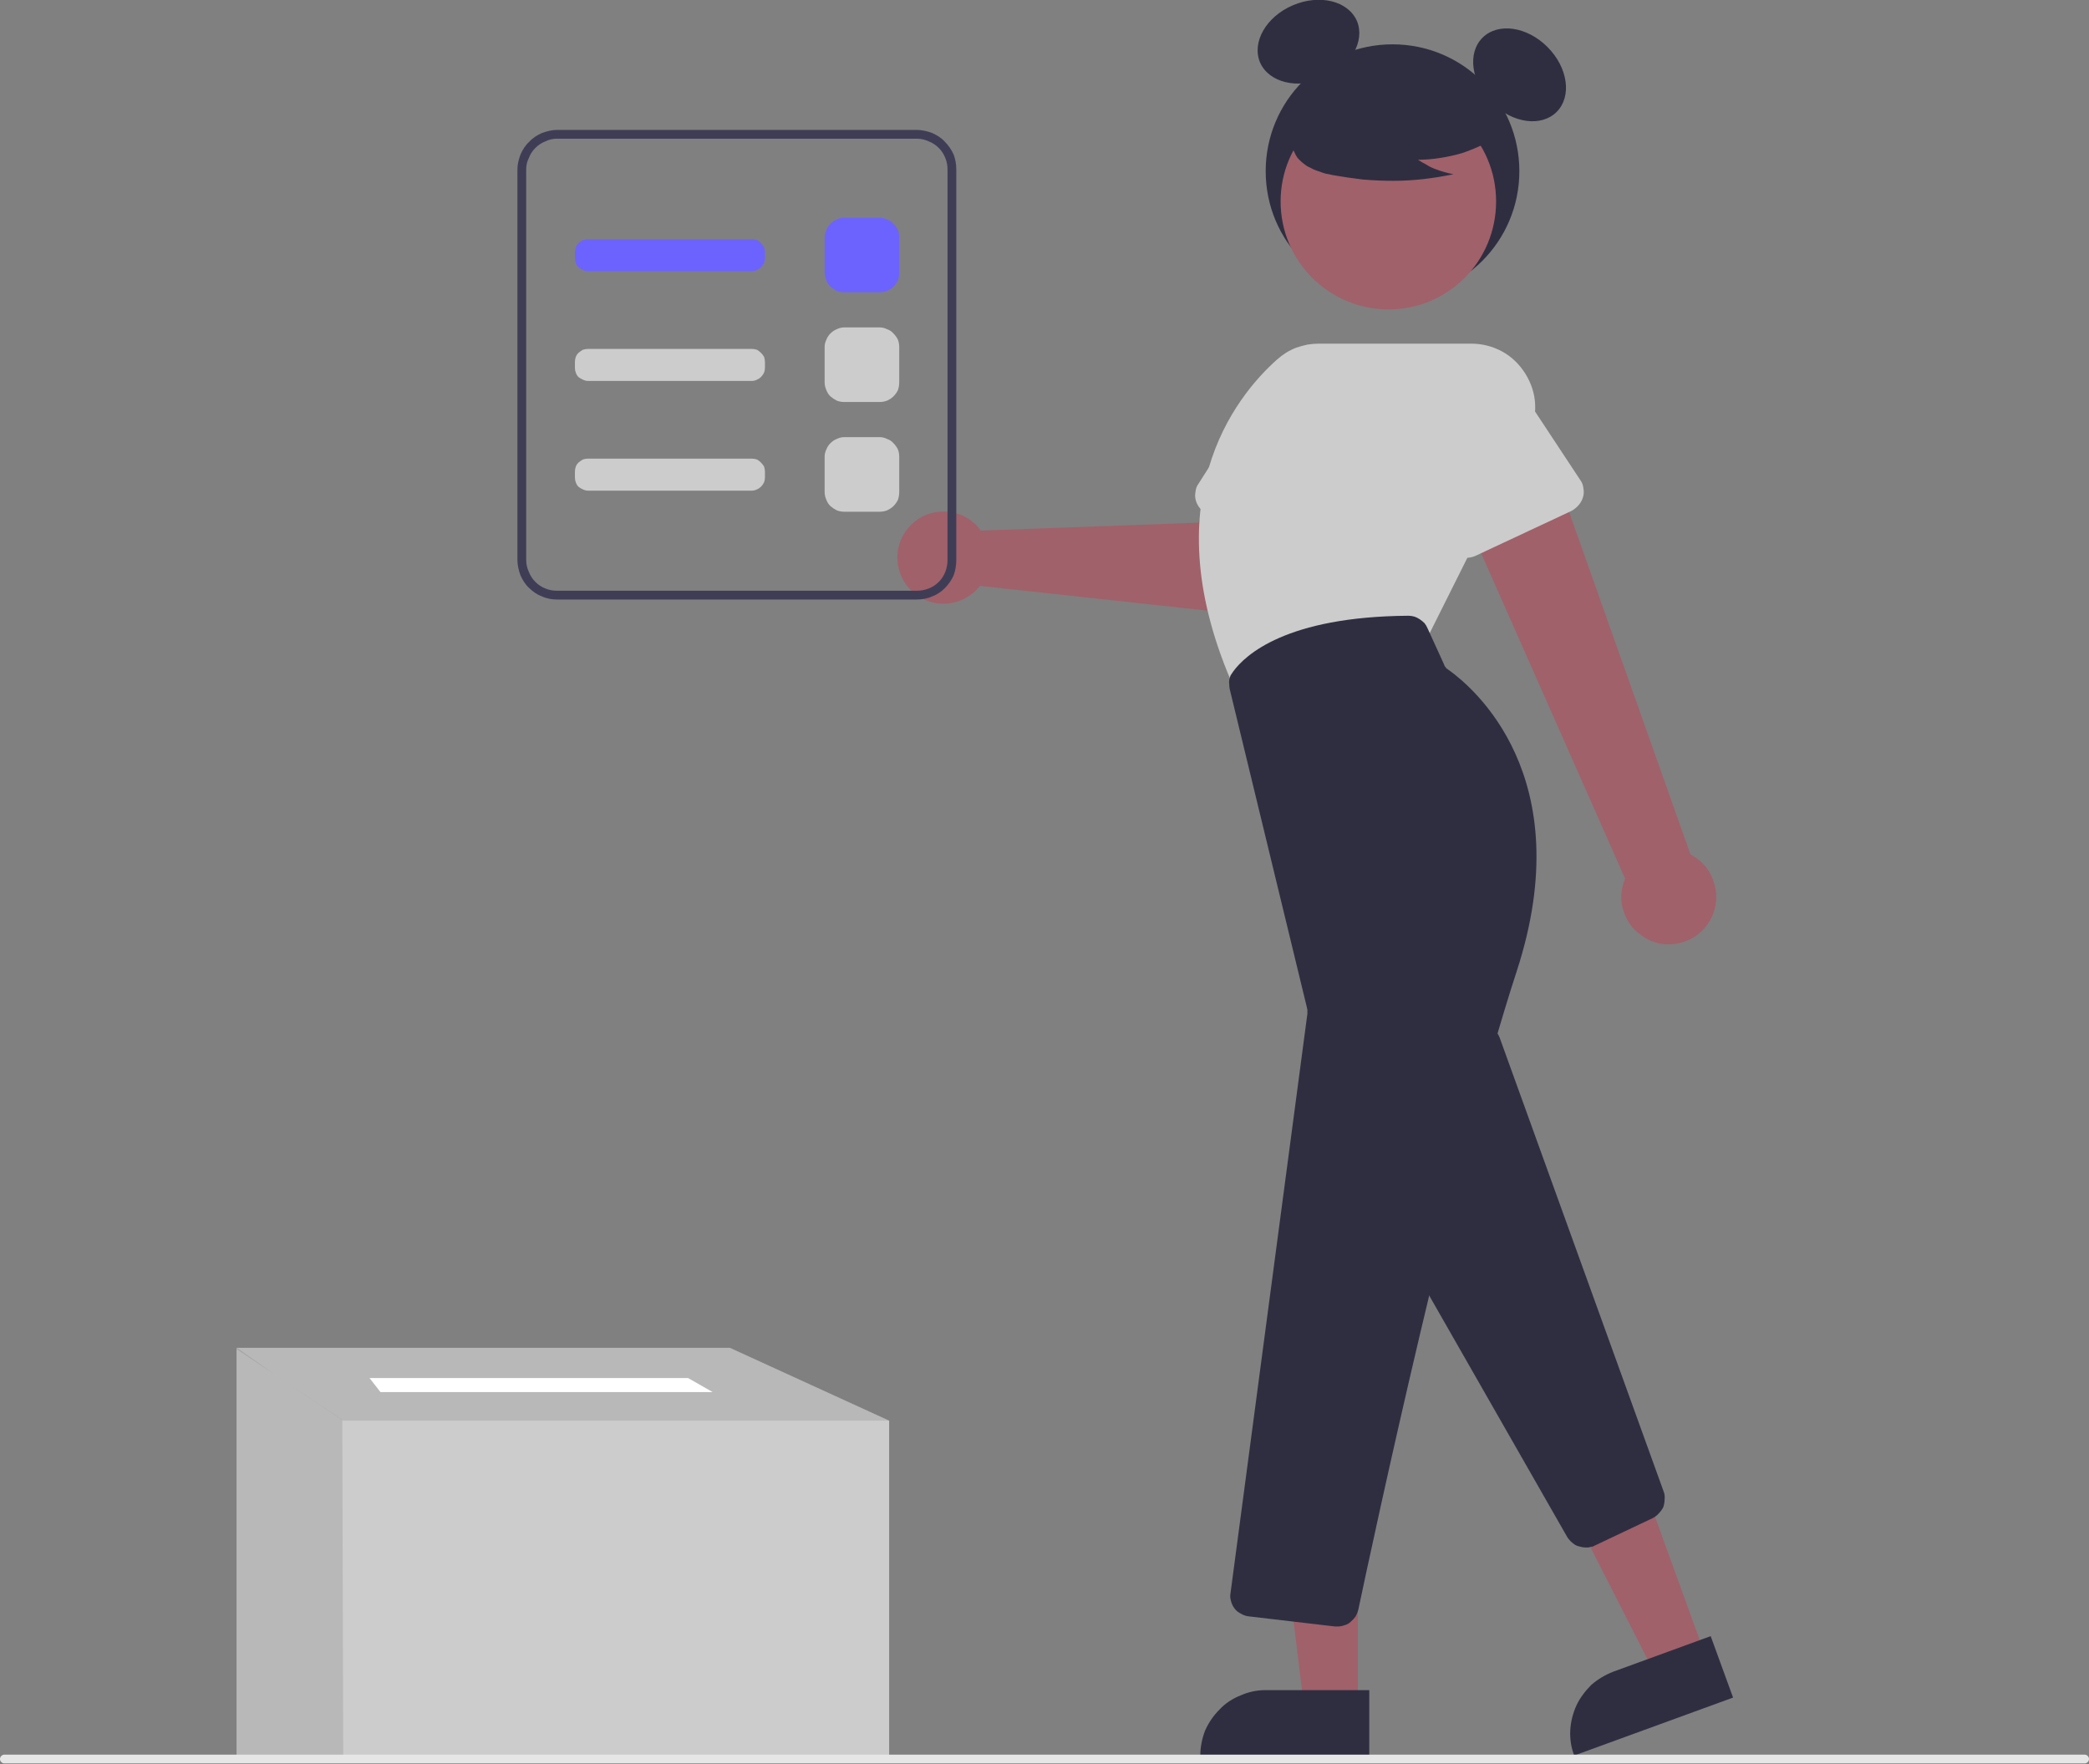 <svg version="1.2" xmlns="http://www.w3.org/2000/svg" viewBox="0 0 476 402" width="476" height="402">
	<rect x="0" y="0" width="476" height="402" fill="#808080" stroke="none"/>
	<title>Vote-svg</title>
	<style>
		.s0 { fill: #a0616a } 
		.s1 { fill: #2f2e41 } 
		.s2 { fill: #cccccc } 
		.s3 { opacity: .1;fill: #000000 } 
		.s4 { fill: #ffffff } 
		.s5 { fill: #e6e6e6 } 
		.s6 { fill: #3f3d56 } 
		.s7 { fill: #6c63ff } 
	</style>
	<path id="ad4b1b16-27d0-4c9f-840a-ee213421f5fc-150" class="s0" d="m222.4 119.6q0.1 0.2 0.3 0.3 0.1 0.2 0.2 0.3 0.2 0.2 0.3 0.3 0.1 0.2 0.2 0.4l49.6-1.8 5.7-10.6 17.1 6.4-8.2 19.8q-0.5 1.2-1.3 2.2-0.9 1-2 1.7-1.1 0.6-2.4 0.9-1.2 0.3-2.5 0.1l-56.1-6.1c-2.7 3.4-7.2 4.9-11.4 3.6-4.2-1.3-7.1-5-7.4-9.4-0.3-4.3 2.2-8.4 6.1-10.2 4-1.8 8.7-1 11.8 2.1z"/>
	<path id="Layer" class="s1" d="m317.3 10.1c16 0 28.9 12.9 28.9 28.9 0 16-12.9 28.9-28.9 28.9-16 0-28.9-12.9-28.9-28.9 0-16 12.9-28.9 28.9-28.9z"/>
	<path id="Layer" class="s1" d="m337.8 8.6c3.5-3.5 10.1-2.6 14.8 2.1 4.7 4.7 5.6 11.3 2.1 14.8-3.5 3.5-10.1 2.6-14.8-2.1-4.7-4.7-5.6-11.3-2.1-14.8z"/>
	<path id="Layer" class="s1" d="m294.6 1.2c6.1-2.6 12.6-1 14.6 3.6 1.9 4.6-1.4 10.4-7.5 13-6.1 2.6-12.6 1-14.6-3.6-1.9-4.6 1.4-10.4 7.5-13z"/>
	<path id="Layer" class="s2" d="m273.5 115.9q-0.7-0.8-1-1.8-0.3-1-0.1-2 0.1-1.1 0.7-1.9l13-20.4c1.4-3.3 4.1-5.8 7.4-7 3.3-1.3 7-1.2 10.2 0.2 3.3 1.5 5.8 4.1 7.1 7.4 1.3 3.3 1.2 7-0.3 10.2l-6.5 23.4q-0.3 1-1 1.8-0.6 0.8-1.6 1.2-0.9 0.5-2 0.5-1 0-2-0.4l-22.2-10q-1-0.4-1.7-1.2z"/>
	<path id="Layer" class="s0" d="m377.8 214.9c-1.6-0.4-3-1.1-4.2-2.1-1.3-0.9-2.3-2.2-3-3.6-0.7-1.4-1.1-2.9-1.2-4.5 0-1.5 0.3-3.1 0.9-4.5l-39.6-89.5 22.7-5.7 31.8 89.7c2.3 1.2 4.2 3.2 5.1 5.7 1 2.5 1 5.2 0.1 7.7-0.9 2.5-2.7 4.5-5 5.8-2.4 1.2-5.1 1.6-7.6 1z"/>
	<path id="Layer" class="s0" d="m388.5 377l-11.5 4.2-21.6-42.4 17-6.2 16.1 44.4z"/>
	<path id="Layer" class="s1" d="m155.9 1142.3c0 0 0 0 202.8-742.3-0.7-1.8-1-3.8-0.9-5.7 0.1-2 0.6-3.9 1.4-5.7 0.8-1.7 2-3.3 3.4-4.7 1.5-1.3 3.2-2.3 5-3l22.2-8.1 5.1 14-36.2 13.2z"/>
	<path id="Layer" class="s1" d="m360 352.4q-0.6-0.1-1.1-0.4-0.6-0.4-1-0.8-0.5-0.5-0.8-1l-43.9-76.8q-0.3-0.6-0.5-1.2-0.1-0.6-0.1-1.3 0-0.6 0.2-1.2 0.1-0.6 0.5-1.2l19.7-32.9c0.5-0.8 1.2-1.4 2-1.8 0.8-0.5 1.7-0.6 2.6-0.5 0.9 0.1 1.8 0.4 2.5 1 0.7 0.5 1.3 1.3 1.6 2.1l37.4 103.5q0.3 0.8 0.2 1.7 0 0.9-0.3 1.8-0.4 0.8-1 1.4-0.6 0.7-1.4 1.1l-13.3 6.3q-0.2 0.1-0.4 0.2-0.3 0-0.6 0.1-0.2 0.1-0.5 0.1-0.2 0-0.5 0-0.6 0-1.3-0.2z"/>
	<path id="Layer" class="s0" d="m316.4 21.4c13.6 0 24.5 10.9 24.5 24.5 0 13.6-10.9 24.6-24.5 24.6-13.6 0-24.6-11-24.6-24.6 0-13.6 11-24.5 24.6-24.5z"/>
	<path id="Layer" class="s2" d="m281.4 157.2c-19.3-42.9 0.2-66.9 9.5-75.2q1-0.9 2.1-1.6 1.1-0.7 2.4-1.2 1.2-0.4 2.6-0.7 1.3-0.2 2.6-0.2h34.6c2.5 0 4.9 0.6 7.1 1.8 2.2 1.2 4 3 5.3 5.1 1.3 2.1 2.1 4.5 2.2 7 0.1 2.5-0.4 4.9-1.6 7.2l-23.1 46.2-43.5 12z"/>
	<path id="Layer" class="s2" d="m334.1 127.1q-1.1 0.1-2-0.4-1-0.4-1.7-1.2-0.7-0.8-1-1.8l-6.9-23.2c-1.5-3.2-1.7-6.8-0.5-10.2 1.2-3.3 3.7-6 6.9-7.5 3.2-1.5 6.9-1.7 10.2-0.5 3.3 1.2 6.1 3.6 7.6 6.8l13.4 20.3q0.6 0.8 0.7 1.9 0.2 1-0.1 2-0.3 1-1 1.8-0.7 0.8-1.6 1.3l-22 10.3q-1 0.4-2 0.4z"/>
	<path id="Layer" class="s0" d="m309.4 388.6h-12.3l-5.8-47.3h18.1v47.3z"/>
	<path id="Layer" class="s1" d="m-252.5 1034.2c0 0 0 0 526-634.2 0-1.9 0.4-3.9 1.1-5.7 0.8-1.8 1.9-3.4 3.3-4.8 1.3-1.4 3-2.5 4.8-3.2 1.8-0.8 3.7-1.2 5.7-1.2h23.6v14.9h-38.5z"/>
	<path id="Layer" class="s1" d="m304.6 370.6q0 0-0.1 0-0.1 0-0.1 0-0.1 0-0.2 0l-19.6-2.3q-1-0.1-1.8-0.6-0.9-0.4-1.5-1.2-0.6-0.8-0.8-1.7-0.3-0.9-0.1-1.9l17.5-131.9q0-0.2 0-0.4 0-0.1 0-0.3 0-0.2 0-0.3-0.1-0.2-0.1-0.4l-17.6-72.6q-0.1-0.5-0.1-1-0.1-0.6 0-1.1 0.1-0.5 0.3-1 0.3-0.4 0.6-0.9c2.7-3.7 12-12.5 39.9-12.7q0.7 0 1.4 0.2 0.6 0.2 1.2 0.6 0.6 0.4 1.1 0.9 0.4 0.5 0.7 1.2l3.7 8.1q0.1 0.3 0.2 0.5 0.2 0.2 0.3 0.4 0.2 0.2 0.4 0.3 0.2 0.2 0.4 0.3c5.1 3.7 29.8 24 15.3 68.5-14.3 43.8-32.6 128.9-36.1 145.5q-0.2 0.8-0.6 1.5-0.5 0.7-1.1 1.2-0.6 0.6-1.4 0.8-0.8 0.3-1.6 0.3-0.1 0-0.2 0z"/>
	<path id="Layer" class="s1" d="m342.2 30.5q-2.1 1.4-4.4 2.5-2.3 1.1-4.7 1.9-2.4 0.7-5 1.1-2.5 0.4-5 0.4 0.9 0.6 1.9 1.1 0.9 0.6 2 1 1 0.4 2.1 0.7 1 0.3 2.1 0.5-3.4 0.7-6.8 1.1-3.5 0.4-6.9 0.4-3.5 0-7-0.3-3.4-0.4-6.8-1-0.8-0.2-1.5-0.3-0.8-0.2-1.5-0.5-0.7-0.2-1.4-0.5-0.7-0.4-1.4-0.7-0.6-0.4-1.2-0.9-0.6-0.5-1.1-1.1-0.4-0.6-0.7-1.3-0.4-0.7-0.5-1.5c-0.6-3.4 2.1-6.6 4.9-8.7q3.2-2.4 6.8-4 3.7-1.6 7.6-2.4 3.9-0.8 7.9-0.7 4 0.1 7.9 1.1c3.4 0.9 6.7 2.3 8.9 5 2.2 2.8 2.9 6.9 0.8 9.7z"/>
	<path id="Layer" class="s2" d="m53.9 307.1h112.4l36.3 16.6v76.4h-124.4l-24.3 0.7v-93.7z"/>
	<path id="Layer" class="s3" d="m53.9 307.1h112.4l36.3 16.6h-124.4l-15.6-10.5-8.7-5.8v-0.3z"/>
	<path id="Layer" class="s3" d="m53.9 307.1h0.1l8.6 6.1 15.4 10.3 0.2 76.6-24.3 0.7v-93.7z"/>
	<path id="Layer" class="s4" d="m86.7 317.2l-2.5-3.2h72.6l5.6 3.2h-75.7z"/>
	<path id="f35e270b-7f5a-4111-9d26-c6e282c8c57d-151" class="s5" d="m0.3 401.5q-0.3-0.3-0.3-0.7 0-0.4 0.3-0.7 0.3-0.3 0.7-0.3h474q0.4 0 0.7 0.3 0.3 0.3 0.3 0.7 0 0.4-0.3 0.7-0.3 0.3-0.7 0.3h-474q-0.4 0-0.7-0.3z"/>
	<path id="Layer" fill-rule="evenodd" class="s6" d="m123.5 135.9c-1.1-0.4-2.1-1.1-2.9-1.9-0.9-0.8-1.5-1.8-2-2.9-0.4-1.1-0.7-2.3-0.7-3.5v-89c0-1.2 0.3-2.3 0.7-3.4 0.5-1.1 1.1-2.1 2-2.9 0.8-0.9 1.8-1.5 2.9-2 1.1-0.4 2.3-0.7 3.4-0.7h82c1.2 0 2.4 0.3 3.5 0.7 1.1 0.5 2.1 1.1 2.9 2 0.8 0.8 1.5 1.8 2 2.9 0.4 1.1 0.6 2.2 0.6 3.4v89c0 1.2-0.2 2.4-0.6 3.5-0.5 1.1-1.2 2.1-2 2.9-0.8 0.8-1.8 1.5-2.9 1.9-1.1 0.5-2.3 0.7-3.5 0.7h-82c-1.1 0-2.3-0.2-3.4-0.7zm3.4-104.3q-1.4 0-2.6 0.6-1.3 0.5-2.3 1.5-1 1-1.5 2.3-0.6 1.2-0.6 2.6v89q0 1.4 0.6 2.7 0.5 1.3 1.5 2.3 1 1 2.3 1.5 1.2 0.5 2.6 0.5h82q1.4 0 2.7-0.5 1.3-0.5 2.3-1.5 1-1 1.5-2.3 0.5-1.3 0.5-2.7v-89q0-1.4-0.5-2.6-0.5-1.3-1.5-2.3-1-1-2.3-1.5-1.3-0.6-2.7-0.6z"/>
	<path id="Layer" class="s7" d="m190.7 66.3q-0.8-0.4-1.5-1-0.6-0.6-0.9-1.4-0.4-0.9-0.4-1.8v-8q0-0.9 0.4-1.7 0.3-0.8 0.9-1.4 0.7-0.7 1.5-1 0.8-0.4 1.7-0.4h8q0.9 0 1.7 0.4 0.9 0.3 1.5 1 0.6 0.6 1 1.4 0.3 0.8 0.3 1.7v8q0 0.9-0.3 1.8-0.4 0.8-1 1.4-0.6 0.6-1.5 1-0.8 0.3-1.7 0.3h-8q-0.9 0-1.7-0.3z"/>
	<path id="Layer" class="s2" d="m190.7 91.3q-0.8-0.4-1.5-1-0.6-0.6-0.9-1.4-0.4-0.9-0.4-1.8v-8q0-0.9 0.4-1.7 0.3-0.8 0.9-1.4 0.7-0.7 1.5-1 0.8-0.4 1.7-0.4h8q0.9 0 1.7 0.4 0.9 0.3 1.5 1 0.6 0.6 1 1.4 0.3 0.8 0.3 1.7v8q0 0.9-0.3 1.8-0.4 0.8-1 1.4-0.6 0.6-1.5 1-0.8 0.3-1.7 0.3h-8q-0.9 0-1.7-0.3z"/>
	<path id="Layer" class="s7" d="m132.8 61.5q-0.5-0.2-1-0.6-0.4-0.4-0.6-1-0.2-0.5-0.2-1.1v-1.3q0-0.6 0.2-1.2 0.2-0.5 0.6-0.9 0.5-0.4 1-0.7 0.6-0.2 1.2-0.2h37.3q0.6 0 1.2 0.2 0.5 0.3 0.9 0.7 0.4 0.4 0.7 0.9 0.2 0.6 0.2 1.2v1.3q0 0.6-0.2 1.1-0.3 0.6-0.7 1-0.4 0.4-0.9 0.6-0.6 0.3-1.2 0.3h-37.3q-0.6 0-1.2-0.3z"/>
	<path id="Layer" class="s2" d="m132.8 86.5q-0.5-0.2-1-0.6-0.4-0.4-0.6-1-0.2-0.5-0.2-1.1v-1.3q0-0.6 0.2-1.2 0.2-0.5 0.6-0.9 0.5-0.4 1-0.7 0.6-0.2 1.2-0.2h37.3q0.6 0 1.2 0.2 0.5 0.3 0.9 0.7 0.4 0.4 0.7 0.9 0.2 0.6 0.2 1.2v1.3q0 0.6-0.2 1.1-0.3 0.6-0.7 1-0.4 0.4-0.9 0.6-0.6 0.3-1.2 0.3h-37.3q-0.6 0-1.2-0.3z"/>
	<path id="Layer" class="s2" d="m190.7 116.3q-0.8-0.4-1.5-1-0.6-0.6-0.9-1.4-0.4-0.9-0.4-1.8v-8q0-0.9 0.4-1.7 0.3-0.8 0.9-1.4 0.7-0.7 1.5-1 0.8-0.4 1.7-0.4h8q0.9 0 1.7 0.4 0.9 0.3 1.5 1 0.6 0.6 1 1.4 0.3 0.8 0.3 1.7v8q0 0.9-0.3 1.8-0.4 0.8-1 1.4-0.6 0.6-1.5 1-0.8 0.3-1.7 0.3h-8q-0.9 0-1.7-0.3z"/>
	<path id="Layer" class="s2" d="m132.8 111.5q-0.5-0.2-1-0.6-0.4-0.4-0.6-1-0.2-0.5-0.2-1.1v-1.3q0-0.6 0.2-1.2 0.2-0.5 0.6-0.9 0.5-0.4 1-0.7 0.6-0.2 1.2-0.2h37.3q0.6 0 1.2 0.2 0.5 0.3 0.9 0.7 0.4 0.4 0.7 0.9 0.2 0.6 0.2 1.2v1.3q0 0.6-0.2 1.1-0.3 0.6-0.7 1-0.4 0.4-0.9 0.6-0.6 0.3-1.2 0.3h-37.3q-0.6 0-1.2-0.3z"/>
</svg>